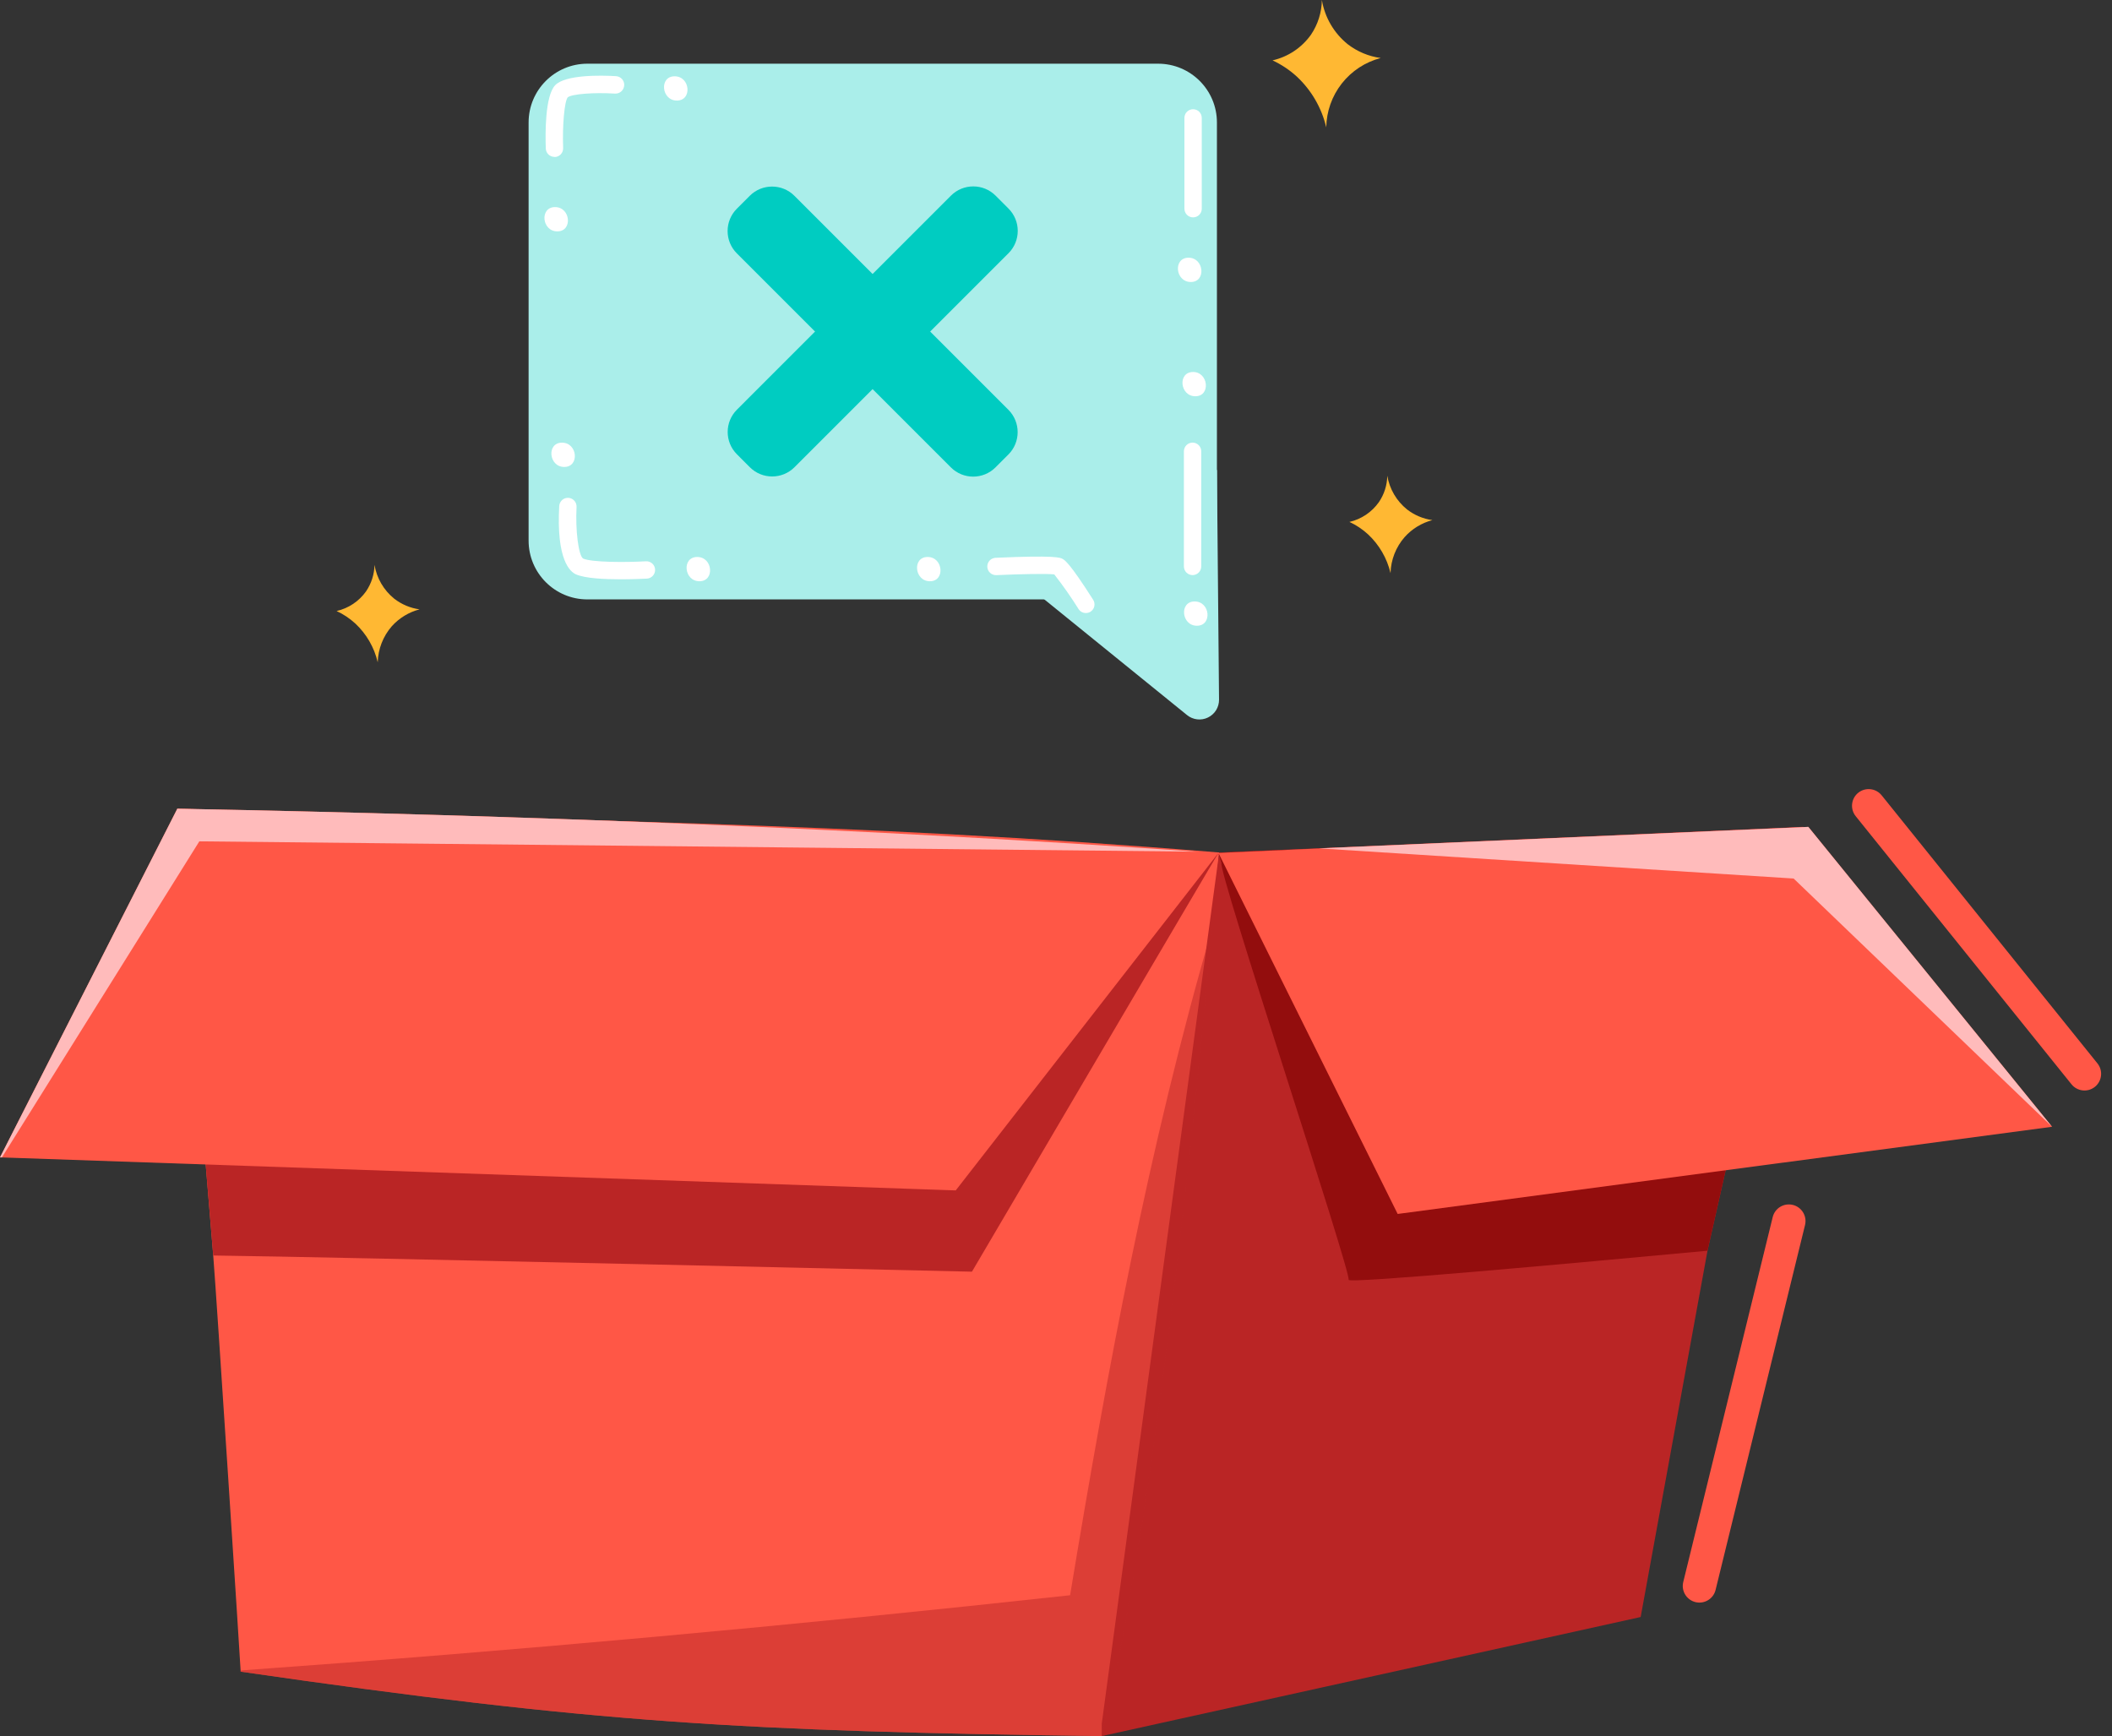 <svg width="118" height="97" viewBox="0 0 118 97" fill="none" xmlns="http://www.w3.org/2000/svg">
<rect x="0" y="0" width="118" height="97" fill="#333333" stroke="none"/>
<path d="M68.118 47.632C67.857 50.049 65.309 81.349 61.556 97.002C41.484 96.725 33.39 96.287 13.447 93.401C13.447 93.215 12.1 72.439 11.914 70.159C11.302 62.8 10.461 52.647 9.907 45.185C31.275 45.878 47.031 45.901 68.118 47.632Z" fill="#FF5746"/>
<path d="M68.075 47.66C68.053 47.66 54.304 71.053 54.304 71.053C54.304 71.053 18.54 70.228 11.914 70.149C11.569 65.997 11.224 61.845 10.878 57.56C21.994 58.731 40.189 60.594 40.189 60.514C40.189 60.408 67.88 47.98 68.075 47.66Z" fill="#BA2525"/>
<path d="M100.752 46.196C93.417 78.656 95.947 67.46 95.4 69.882L91.666 90.348C91.666 90.348 62.42 96.815 61.556 97.001V96.309C62.97 85.824 58.038 122.411 68.118 47.633L71.852 47.474L100.752 46.196Z" fill="#BA2525"/>
<path d="M98.982 53.994L95.4 69.882C87.975 70.574 75.219 71.745 75.348 71.506C75.521 71.16 67.967 48.432 68.247 48.219L68.096 47.74L68.118 47.633L71.852 47.474L72.391 48.086C76.497 48.967 96.12 53.255 98.982 53.994Z" fill="#930D0D"/>
<path d="M114.652 62.957L78.089 67.827L68.075 47.655C113.241 45.662 97.663 46.349 101.033 46.201L114.652 62.957Z" fill="#FF5746"/>
<path d="M68.075 47.655L53.398 66.512C41.763 66.11 82.199 67.508 0 64.666L9.907 45.185C40.971 45.772 57.263 47.046 68.075 47.655Z" fill="#FF5746"/>
<path d="M66.866 47.586L11.137 47.009L0.108 64.666H0L9.907 45.185C29.462 45.555 48.477 46.316 66.866 47.586Z" fill="#FFBBBB"/>
<path d="M114.652 62.958L100.212 49.086L73.686 47.401L101.033 46.201L114.652 62.958Z" fill="#FFBBBB"/>
<g opacity="0.5">
<path d="M67.729 51.855C66.823 61.503 64.6 84.307 61.556 97.002C41.484 96.725 33.39 96.286 13.447 93.401C13.447 93.378 13.447 93.378 13.447 93.355L13.468 93.332C28.922 92.224 44.376 90.816 59.787 89.131C61.858 76.598 64.19 63.996 67.729 51.855Z" fill="#BA2525"/>
</g>
<path d="M115.737 60.583L103.68 45.603C103.358 45.203 103.422 44.617 103.821 44.295C104.221 43.975 104.806 44.035 105.13 44.437L117.187 59.416C117.509 59.816 117.445 60.402 117.046 60.724C116.638 61.051 116.055 60.977 115.737 60.583Z" fill="#FF5746"/>
<path d="M94.727 89.515C94.229 89.393 93.922 88.889 94.046 88.39L99.043 68.005C99.164 67.507 99.662 67.201 100.167 67.322C100.667 67.445 100.972 67.949 100.849 68.448L95.852 88.833C95.729 89.337 95.221 89.636 94.727 89.515Z" fill="#FF5746"/>
<path d="M71.098 3.373C71.593 3.604 72.051 3.909 72.454 4.278C73.271 5.041 73.843 6.028 74.099 7.116C74.113 6.226 74.418 5.365 74.968 4.665C75.517 3.966 76.281 3.465 77.143 3.241C76.469 3.15 75.831 2.883 75.293 2.466C74.528 1.848 74.017 0.97 73.855 0C73.845 0.691 73.633 1.364 73.247 1.937C72.732 2.664 71.967 3.175 71.098 3.373Z" fill="#FFB833"/>
<path d="M18.806 34.14C19.186 34.316 19.536 34.55 19.845 34.832C20.471 35.414 20.91 36.171 21.104 37.004C21.125 36.262 21.403 35.55 21.89 34.991C22.303 34.531 22.842 34.203 23.44 34.047C22.924 33.975 22.436 33.769 22.024 33.449C21.439 32.976 21.047 32.304 20.924 31.561C20.914 32.09 20.75 32.603 20.453 33.04C20.058 33.596 19.472 33.988 18.806 34.14Z" fill="#FFB833"/>
<path d="M75.395 29.162C75.774 29.337 76.124 29.571 76.432 29.853C77.057 30.436 77.495 31.191 77.691 32.023C77.71 31.281 77.989 30.569 78.478 30.01C78.889 29.548 79.429 29.218 80.028 29.061C79.512 28.989 79.025 28.783 78.613 28.464C78.027 27.993 77.635 27.323 77.509 26.581C77.5 27.109 77.337 27.623 77.038 28.059C76.644 28.616 76.06 29.008 75.395 29.162Z" fill="#FFB833"/>
<path d="M32.817 33.491H64.707C66.52 33.491 67.991 32.021 67.991 30.207V6.842C67.991 5.029 66.52 3.559 64.707 3.559H32.817C31.004 3.559 29.534 5.029 29.534 6.842V30.207C29.534 32.021 31.004 33.491 32.817 33.491Z" fill="#AAEEEA"/>
<path d="M67.991 26.254C68.029 30.533 68.069 34.813 68.109 39.093C68.111 39.301 68.053 39.505 67.944 39.682C67.834 39.858 67.676 40 67.489 40.09C67.302 40.181 67.093 40.216 66.886 40.192C66.68 40.168 66.484 40.086 66.323 39.955L57.106 32.484L67.991 26.254Z" fill="#AAEEEA"/>
<path d="M56.346 11.653L55.626 10.932C54.937 10.243 53.819 10.243 53.13 10.932L41.174 22.889C40.484 23.578 40.484 24.695 41.174 25.384L41.894 26.105C42.583 26.794 43.701 26.794 44.39 26.105L56.346 14.149C57.035 13.459 57.035 12.342 56.346 11.653Z" fill="#00CCC1"/>
<path d="M41.889 10.941L41.169 11.661C40.48 12.351 40.48 13.468 41.169 14.157L53.125 26.113C53.814 26.803 54.932 26.803 55.621 26.113L56.341 25.393C57.03 24.704 57.03 23.586 56.341 22.897L44.385 10.941C43.696 10.252 42.578 10.252 41.889 10.941Z" fill="#00CCC1"/>
<path d="M30.979 8.766C30.853 8.766 30.733 8.718 30.642 8.631C30.552 8.543 30.499 8.425 30.494 8.299C30.463 7.437 30.452 5.368 31.015 4.765C31.579 4.163 33.592 4.204 34.423 4.256C34.551 4.264 34.67 4.323 34.755 4.419C34.84 4.516 34.883 4.641 34.875 4.769C34.867 4.898 34.809 5.019 34.713 5.106C34.617 5.192 34.49 5.237 34.361 5.23C33.174 5.155 31.938 5.252 31.719 5.44C31.538 5.664 31.416 6.99 31.463 8.272C31.465 8.336 31.455 8.399 31.433 8.459C31.411 8.518 31.377 8.573 31.334 8.62C31.29 8.666 31.238 8.704 31.18 8.73C31.122 8.757 31.06 8.772 30.996 8.774L30.979 8.766Z" fill="white"/>
<path d="M66.66 12.145C66.596 12.146 66.533 12.133 66.474 12.109C66.415 12.085 66.362 12.049 66.317 12.004C66.272 11.959 66.236 11.905 66.212 11.847C66.187 11.788 66.175 11.725 66.175 11.661V6.587C66.175 6.458 66.226 6.335 66.317 6.244C66.408 6.154 66.531 6.103 66.66 6.103C66.788 6.103 66.911 6.154 67.002 6.244C67.093 6.335 67.144 6.458 67.144 6.587V11.661C67.144 11.725 67.132 11.788 67.108 11.847C67.083 11.905 67.048 11.959 67.003 12.004C66.958 12.049 66.904 12.085 66.845 12.109C66.786 12.133 66.723 12.146 66.66 12.145Z" fill="white"/>
<path d="M34.675 32.368C33.761 32.368 32.688 32.314 32.182 32.093C31.845 31.944 31.079 31.275 31.244 28.274C31.247 28.211 31.264 28.148 31.291 28.091C31.319 28.034 31.357 27.982 31.404 27.939C31.452 27.897 31.507 27.864 31.567 27.843C31.627 27.822 31.691 27.813 31.755 27.816C31.818 27.82 31.881 27.835 31.938 27.863C31.995 27.89 32.047 27.929 32.089 27.977C32.132 28.024 32.165 28.079 32.186 28.139C32.207 28.199 32.216 28.263 32.213 28.327C32.143 29.634 32.321 31.039 32.579 31.209C33.061 31.421 34.923 31.427 36.09 31.361C36.218 31.353 36.344 31.398 36.44 31.483C36.536 31.569 36.594 31.689 36.601 31.818C36.608 31.946 36.564 32.072 36.478 32.168C36.393 32.264 36.272 32.322 36.144 32.329C35.927 32.339 35.344 32.368 34.675 32.368Z" fill="white"/>
<path d="M66.631 32.133C66.502 32.133 66.379 32.082 66.288 31.991C66.197 31.901 66.146 31.777 66.146 31.649V25.215C66.146 25.086 66.197 24.963 66.288 24.872C66.379 24.782 66.502 24.73 66.631 24.73C66.759 24.73 66.882 24.782 66.973 24.872C67.064 24.963 67.115 25.086 67.115 25.215V31.649C67.115 31.777 67.064 31.901 66.973 31.991C66.882 32.082 66.759 32.133 66.631 32.133Z" fill="white"/>
<path d="M60.667 34.252C60.587 34.252 60.507 34.232 60.436 34.194C60.365 34.155 60.304 34.099 60.261 34.031C59.843 33.362 59.39 32.715 58.904 32.094C58.499 32.045 56.967 32.074 55.669 32.135C55.541 32.14 55.415 32.095 55.32 32.008C55.225 31.922 55.168 31.801 55.162 31.672C55.157 31.544 55.202 31.418 55.288 31.323C55.375 31.228 55.496 31.172 55.624 31.166C58.978 31.015 59.238 31.156 59.364 31.226C59.489 31.296 59.751 31.431 61.074 33.508C61.109 33.562 61.133 33.621 61.144 33.684C61.155 33.747 61.154 33.811 61.141 33.873C61.127 33.936 61.102 33.995 61.065 34.047C61.029 34.099 60.983 34.144 60.929 34.178C60.851 34.228 60.76 34.253 60.667 34.252Z" fill="white"/>
<path d="M66.747 33.605C65.875 33.605 66.003 34.962 66.873 34.962C67.743 34.962 67.617 33.605 66.747 33.605Z" fill="white"/>
<path d="M66.66 20.784C65.786 20.784 65.916 22.14 66.786 22.14C67.656 22.14 67.518 20.784 66.66 20.784Z" fill="white"/>
<path d="M51.829 31.12C50.957 31.12 51.087 32.476 51.955 32.476C52.823 32.476 52.699 31.12 51.829 31.12Z" fill="white"/>
<path d="M38.955 31.12C38.081 31.12 38.211 32.476 39.079 32.476C39.947 32.476 39.829 31.12 38.955 31.12Z" fill="white"/>
<path d="M31.399 24.733C30.527 24.733 30.657 26.09 31.525 26.09C32.393 26.09 32.273 24.733 31.399 24.733Z" fill="white"/>
<path d="M31.012 11.571C30.14 11.571 30.268 12.928 31.138 12.928C32.008 12.928 31.884 11.571 31.012 11.571Z" fill="white"/>
<path d="M37.692 4.263C36.82 4.263 36.95 5.619 37.818 5.619C38.686 5.619 38.568 4.263 37.692 4.263Z" fill="white"/>
<path d="M66.406 14.399C65.532 14.399 65.662 15.756 66.532 15.756C67.402 15.756 67.274 14.399 66.406 14.399Z" fill="white"/>
</svg>
